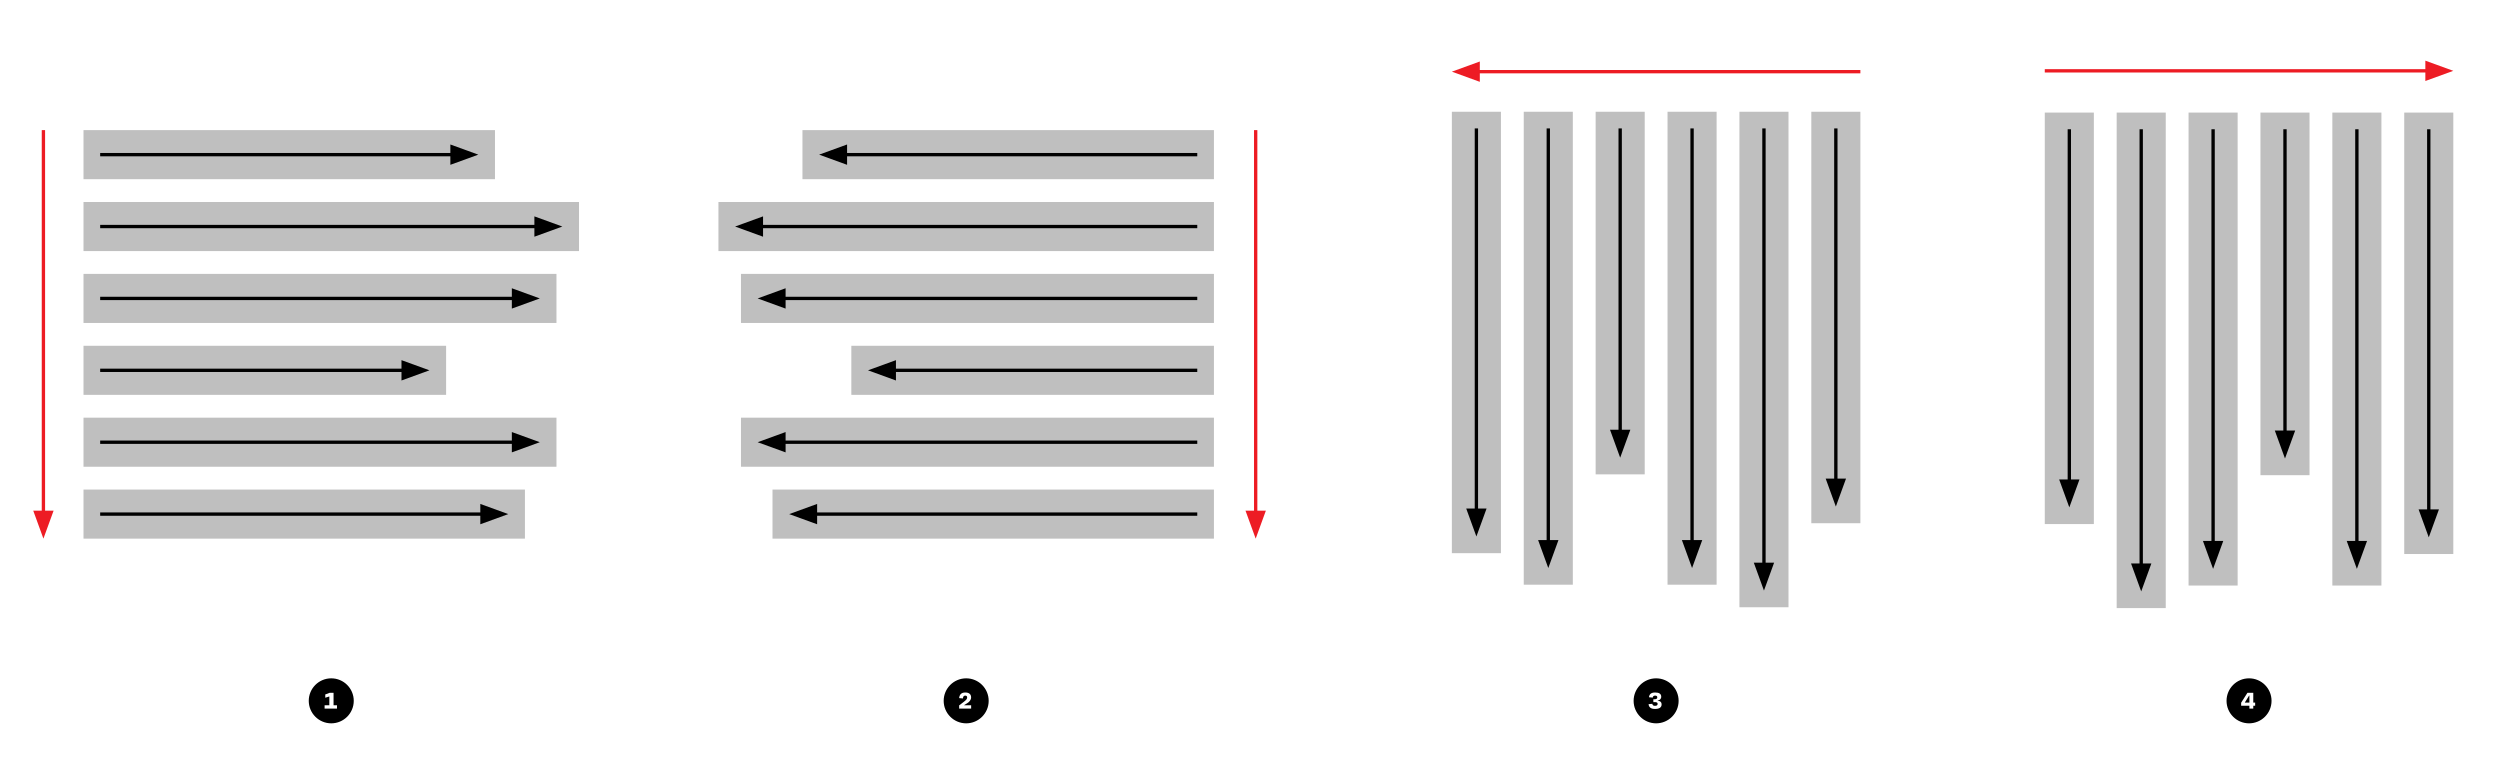 <?xml version="1.0" encoding="UTF-8"?>
<svg xmlns="http://www.w3.org/2000/svg" xmlns:xlink="http://www.w3.org/1999/xlink" width="1500pt" height="470pt" viewBox="0 0 1500 470" version="1.1">
<defs>
<g>
<symbol overflow="visible" id="glyph0-0">
<path style="stroke:none;" d="M 1.422 0 L 7.906 0 L 7.906 -9.469 L 1.422 -9.469 Z M 4.641 -5.281 L 2.5 -8.828 L 6.828 -8.828 Z M 2.125 -1.188 L 2.125 -8.25 L 4.25 -4.703 Z M 7.203 -1.188 L 5.047 -4.75 L 7.203 -8.25 Z M 2.5 -0.641 L 4.688 -4.188 L 6.828 -0.641 Z M 2.5 -0.641 "/>
</symbol>
<symbol overflow="visible" id="glyph0-1">
<path style="stroke:none;" d="M 1.172 -2 L 1.172 0 L 8.609 0 L 8.609 -2 L 6.547 -2 L 6.547 -9.469 L 4.172 -9.469 C 3.266 -9.141 2.469 -8.828 1.578 -8.5 L 1.578 -6.531 C 2.422 -6.781 3.172 -7.031 4.016 -7.281 L 4.016 -2 Z M 1.172 -2 "/>
</symbol>
<symbol overflow="visible" id="glyph0-2">
<path style="stroke:none;" d="M 0.953 0 L 8.141 0 L 8.141 -2 L 4 -2 L 4 -2.156 L 5.625 -3.141 C 7 -3.938 8.125 -5.141 8.125 -6.75 C 8.125 -8.594 6.922 -9.672 4.594 -9.672 C 2.047 -9.672 1.109 -8.172 0.953 -6.297 L 3.219 -6.094 C 3.297 -7.109 3.594 -7.797 4.594 -7.797 C 5.391 -7.797 5.75 -7.391 5.75 -6.656 C 5.75 -5.75 5.031 -5.094 3.844 -4.156 L 0.953 -1.922 Z M 0.953 0 "/>
</symbol>
<symbol overflow="visible" id="glyph0-3">
<path style="stroke:none;" d="M 4.484 0.203 C 7.094 0.203 8.453 -0.719 8.453 -2.5 C 8.453 -4.094 7.344 -4.672 6.172 -4.703 L 6.172 -4.891 C 7.25 -4.984 8.234 -5.75 8.234 -7.141 C 8.234 -8.844 6.969 -9.672 4.562 -9.672 C 2.047 -9.672 1.078 -8.547 0.875 -6.812 L 3.125 -6.594 C 3.266 -7.422 3.688 -7.797 4.547 -7.797 C 5.375 -7.797 5.859 -7.516 5.859 -6.75 C 5.859 -5.906 5.219 -5.609 4.188 -5.609 L 3.5 -5.609 L 3.5 -3.906 L 4.203 -3.906 C 5.375 -3.906 6.078 -3.719 6.078 -2.844 C 6.078 -1.984 5.484 -1.672 4.484 -1.672 C 3.484 -1.672 3.031 -2.047 2.875 -2.891 L 0.641 -2.672 C 0.797 -0.844 1.984 0.203 4.484 0.203 Z M 4.484 0.203 "/>
</symbol>
<symbol overflow="visible" id="glyph0-4">
<path style="stroke:none;" d="M 5.375 0 L 7.703 0 L 7.703 -1.734 L 8.828 -1.734 L 8.828 -3.594 L 7.703 -3.594 L 7.703 -9.469 L 4.188 -9.469 L 0.422 -3.516 L 0.422 -1.734 L 5.375 -1.734 Z M 2.703 -3.594 L 2.703 -3.766 L 5.188 -7.797 L 5.375 -7.797 L 5.375 -3.594 Z M 2.703 -3.594 "/>
</symbol>
</g>
</defs>
<g id="surface1">
<rect x="0" y="0" width="1500" height="470" style="fill:rgb(100%,100%,100%);fill-opacity:1;stroke:none;"/>
<path style=" stroke:none;fill-rule:nonzero;fill:rgb(75%,75%,75%);fill-opacity:1;" d="M 50.105 107.512 L 296.988 107.512 L 296.988 78.066 L 50.105 78.066 Z M 50.105 107.512 "/>
<path style=" stroke:none;fill-rule:nonzero;fill:rgb(75%,75%,75%);fill-opacity:1;" d="M 1116.23 67.051 L 1086.785 67.051 L 1086.785 313.934 L 1116.23 313.934 Z M 1116.23 67.051 "/>
<path style=" stroke:none;fill-rule:nonzero;fill:rgb(75%,75%,75%);fill-opacity:1;" d="M 50.105 150.645 L 347.406 150.645 L 347.406 121.199 L 50.105 121.199 Z M 50.105 150.645 "/>
<path style=" stroke:none;fill-rule:nonzero;fill:rgb(75%,75%,75%);fill-opacity:1;" d="M 1073.098 67.051 L 1043.652 67.051 L 1043.652 364.352 L 1073.098 364.352 Z M 1073.098 67.051 "/>
<path style=" stroke:none;fill-rule:nonzero;fill:rgb(75%,75%,75%);fill-opacity:1;" d="M 50.105 193.781 L 333.879 193.781 L 333.879 164.336 L 50.105 164.336 Z M 50.105 193.781 "/>
<path style=" stroke:none;fill-rule:nonzero;fill:rgb(75%,75%,75%);fill-opacity:1;" d="M 1029.961 67.051 L 1000.516 67.051 L 1000.516 350.824 L 1029.961 350.824 Z M 1029.961 67.051 "/>
<path style=" stroke:none;fill-rule:nonzero;fill:rgb(75%,75%,75%);fill-opacity:1;" d="M 50.105 236.914 L 267.664 236.914 L 267.664 207.469 L 50.105 207.469 Z M 50.105 236.914 "/>
<path style=" stroke:none;fill-rule:nonzero;fill:rgb(75%,75%,75%);fill-opacity:1;" d="M 986.828 67.051 L 957.383 67.051 L 957.383 284.613 L 986.828 284.613 Z M 986.828 67.051 "/>
<path style=" stroke:none;fill-rule:nonzero;fill:rgb(75%,75%,75%);fill-opacity:1;" d="M 50.105 280.051 L 333.879 280.051 L 333.879 250.605 L 50.105 250.605 Z M 50.105 280.051 "/>
<path style=" stroke:none;fill-rule:nonzero;fill:rgb(75%,75%,75%);fill-opacity:1;" d="M 943.695 67.051 L 914.25 67.051 L 914.25 350.824 L 943.695 350.824 Z M 943.695 67.051 "/>
<path style=" stroke:none;fill-rule:nonzero;fill:rgb(75%,75%,75%);fill-opacity:1;" d="M 50.105 323.184 L 314.961 323.184 L 314.961 293.738 L 50.105 293.738 Z M 50.105 323.184 "/>
<path style=" stroke:none;fill-rule:nonzero;fill:rgb(75%,75%,75%);fill-opacity:1;" d="M 900.559 67.051 L 871.113 67.051 L 871.113 331.906 L 900.559 331.906 Z M 900.559 67.051 "/>
<path style="fill:none;stroke-width:2;stroke-linecap:butt;stroke-linejoin:miter;stroke:rgb(0%,0%,0%);stroke-opacity:1;stroke-miterlimit:4;" d="M -0.002 0 L 217.033 0 " transform="matrix(1,0,0,-1,60.103,92.789)"/>
<path style=" stroke:none;fill-rule:nonzero;fill:rgb(0%,0%,0%);fill-opacity:1;" d="M 286.988 92.789 L 270.215 86.688 L 270.215 98.891 Z M 286.988 92.789 "/>
<path style="fill:none;stroke-width:2;stroke-linecap:butt;stroke-linejoin:miter;stroke:rgb(0%,0%,0%);stroke-opacity:1;stroke-miterlimit:4;" d="M -0.001 0.001 L -0.001 -217.034 " transform="matrix(1,0,0,-1,1101.508,77.052)"/>
<path style=" stroke:none;fill-rule:nonzero;fill:rgb(0%,0%,0%);fill-opacity:1;" d="M 1101.508 303.934 L 1107.613 287.16 L 1095.406 287.16 Z M 1101.508 303.934 "/>
<path style="fill:none;stroke-width:2;stroke-linecap:butt;stroke-linejoin:miter;stroke:rgb(0%,0%,0%);stroke-opacity:1;stroke-miterlimit:4;" d="M -0.002 -0.001 L 253.924 -0.001 " transform="matrix(1,0,0,-1,60.103,179.058)"/>
<path style=" stroke:none;fill-rule:nonzero;fill:rgb(0%,0%,0%);fill-opacity:1;" d="M 323.879 179.059 L 307.105 172.953 L 307.105 185.16 Z M 323.879 179.059 "/>
<path style="fill:none;stroke-width:2;stroke-linecap:butt;stroke-linejoin:miter;stroke:rgb(0%,0%,0%);stroke-opacity:1;stroke-miterlimit:4;" d="M -0.001 0.001 L -0.001 -253.925 " transform="matrix(1,0,0,-1,1015.24,77.052)"/>
<path style=" stroke:none;fill-rule:nonzero;fill:rgb(0%,0%,0%);fill-opacity:1;" d="M 1015.238 340.824 L 1021.344 324.051 L 1009.137 324.051 Z M 1015.238 340.824 "/>
<path style="fill:none;stroke-width:2;stroke-linecap:butt;stroke-linejoin:miter;stroke:rgb(0%,0%,0%);stroke-opacity:1;stroke-miterlimit:4;" d="M -0.002 -0.002 L 253.924 -0.002 " transform="matrix(1,0,0,-1,60.103,265.327)"/>
<path style=" stroke:none;fill-rule:nonzero;fill:rgb(0%,0%,0%);fill-opacity:1;" d="M 323.879 265.328 L 307.105 259.223 L 307.105 271.43 Z M 323.879 265.328 "/>
<path style="fill:none;stroke-width:2;stroke-linecap:butt;stroke-linejoin:miter;stroke:rgb(0%,0%,0%);stroke-opacity:1;stroke-miterlimit:4;" d="M 0.001 0.001 L 0.001 -253.925 " transform="matrix(1,0,0,-1,928.971,77.052)"/>
<path style=" stroke:none;fill-rule:nonzero;fill:rgb(0%,0%,0%);fill-opacity:1;" d="M 928.973 340.824 L 935.074 324.051 L 922.867 324.051 Z M 928.973 340.824 "/>
<path style="fill:none;stroke-width:2;stroke-linecap:butt;stroke-linejoin:miter;stroke:rgb(0%,0%,0%);stroke-opacity:1;stroke-miterlimit:4;" d="M -0.002 0.001 L 187.713 0.001 " transform="matrix(1,0,0,-1,60.103,222.192)"/>
<path style=" stroke:none;fill-rule:nonzero;fill:rgb(0%,0%,0%);fill-opacity:1;" d="M 257.664 222.191 L 240.891 216.09 L 240.891 228.297 Z M 257.664 222.191 "/>
<path style="fill:none;stroke-width:2;stroke-linecap:butt;stroke-linejoin:miter;stroke:rgb(0%,0%,0%);stroke-opacity:1;stroke-miterlimit:4;" d="M -0 0.001 L -0 -187.71 " transform="matrix(1,0,0,-1,972.106,77.052)"/>
<path style=" stroke:none;fill-rule:nonzero;fill:rgb(0%,0%,0%);fill-opacity:1;" d="M 972.105 274.613 L 978.211 257.84 L 966 257.84 Z M 972.105 274.613 "/>
<path style="fill:none;stroke-width:2;stroke-linecap:butt;stroke-linejoin:miter;stroke:rgb(0%,0%,0%);stroke-opacity:1;stroke-miterlimit:4;" d="M -0.002 -0 L 235.006 -0 " transform="matrix(1,0,0,-1,60.103,308.461)"/>
<path style=" stroke:none;fill-rule:nonzero;fill:rgb(0%,0%,0%);fill-opacity:1;" d="M 304.957 308.461 L 288.188 302.359 L 288.188 314.562 Z M 304.957 308.461 "/>
<path style="fill:none;stroke-width:2;stroke-linecap:butt;stroke-linejoin:miter;stroke:rgb(0%,0%,0%);stroke-opacity:1;stroke-miterlimit:4;" d="M -0.001 0.001 L -0.001 -235.007 " transform="matrix(1,0,0,-1,885.837,77.052)"/>
<path style=" stroke:none;fill-rule:nonzero;fill:rgb(0%,0%,0%);fill-opacity:1;" d="M 885.836 321.906 L 891.941 305.133 L 879.734 305.133 Z M 885.836 321.906 "/>
<path style="fill:none;stroke-width:2;stroke-linecap:butt;stroke-linejoin:miter;stroke:rgb(0%,0%,0%);stroke-opacity:1;stroke-miterlimit:4;" d="M -0.002 0.002 L 267.451 0.002 " transform="matrix(1,0,0,-1,60.103,135.923)"/>
<path style=" stroke:none;fill-rule:nonzero;fill:rgb(0%,0%,0%);fill-opacity:1;" d="M 337.406 135.922 L 320.633 129.82 L 320.633 142.027 Z M 337.406 135.922 "/>
<path style="fill:none;stroke-width:2;stroke-linecap:butt;stroke-linejoin:miter;stroke:rgb(0%,0%,0%);stroke-opacity:1;stroke-miterlimit:4;" d="M 0.001 0.001 L 0.001 -267.452 " transform="matrix(1,0,0,-1,1058.374,77.052)"/>
<path style=" stroke:none;fill-rule:nonzero;fill:rgb(0%,0%,0%);fill-opacity:1;" d="M 1058.375 354.352 L 1064.477 337.582 L 1052.27 337.582 Z M 1058.375 354.352 "/>
<path style="fill:none;stroke-width:2;stroke-linecap:butt;stroke-linejoin:miter;stroke:rgb(92.899%,10.999%,14.099%);stroke-opacity:1;stroke-miterlimit:4;" d="M -0.001 0 L -0.001 -235.269 " transform="matrix(1,0,0,-1,26.052,78.067)"/>
<path style=" stroke:none;fill-rule:nonzero;fill:rgb(92.899%,10.999%,14.099%);fill-opacity:1;" d="M 26.051 323.184 L 32.156 306.41 L 19.949 306.41 Z M 26.051 323.184 "/>
<path style="fill:none;stroke-width:2;stroke-linecap:butt;stroke-linejoin:miter;stroke:rgb(92.899%,10.999%,14.099%);stroke-opacity:1;stroke-miterlimit:4;" d="M -0.001 0 L -235.266 0 " transform="matrix(1,0,0,-1,1116.231,43)"/>
<path style=" stroke:none;fill-rule:nonzero;fill:rgb(92.899%,10.999%,14.099%);fill-opacity:1;" d="M 871.113 43 L 887.887 49.102 L 887.887 36.895 Z M 871.113 43 "/>
<path style=" stroke:none;fill-rule:nonzero;fill:rgb(75%,75%,75%);fill-opacity:1;" d="M 481.477 107.512 L 728.359 107.512 L 728.359 78.066 L 481.477 78.066 Z M 481.477 107.512 "/>
<path style=" stroke:none;fill-rule:nonzero;fill:rgb(75%,75%,75%);fill-opacity:1;" d="M 1226.867 314.434 L 1256.312 314.434 L 1256.312 67.551 L 1226.867 67.551 Z M 1226.867 314.434 "/>
<path style=" stroke:none;fill-rule:nonzero;fill:rgb(75%,75%,75%);fill-opacity:1;" d="M 431.059 150.645 L 728.359 150.645 L 728.359 121.199 L 431.059 121.199 Z M 431.059 150.645 "/>
<path style=" stroke:none;fill-rule:nonzero;fill:rgb(75%,75%,75%);fill-opacity:1;" d="M 1270.004 364.852 L 1299.445 364.852 L 1299.445 67.551 L 1270.004 67.551 Z M 1270.004 364.852 "/>
<path style=" stroke:none;fill-rule:nonzero;fill:rgb(75%,75%,75%);fill-opacity:1;" d="M 444.586 193.781 L 728.359 193.781 L 728.359 164.336 L 444.586 164.336 Z M 444.586 193.781 "/>
<path style=" stroke:none;fill-rule:nonzero;fill:rgb(75%,75%,75%);fill-opacity:1;" d="M 1313.137 351.324 L 1342.582 351.324 L 1342.582 67.551 L 1313.137 67.551 Z M 1313.137 351.324 "/>
<path style=" stroke:none;fill-rule:nonzero;fill:rgb(75%,75%,75%);fill-opacity:1;" d="M 510.801 236.914 L 728.359 236.914 L 728.359 207.469 L 510.801 207.469 Z M 510.801 236.914 "/>
<path style=" stroke:none;fill-rule:nonzero;fill:rgb(75%,75%,75%);fill-opacity:1;" d="M 1356.27 285.113 L 1385.715 285.113 L 1385.715 67.551 L 1356.27 67.551 Z M 1356.27 285.113 "/>
<path style=" stroke:none;fill-rule:nonzero;fill:rgb(75%,75%,75%);fill-opacity:1;" d="M 444.586 280.051 L 728.359 280.051 L 728.359 250.605 L 444.586 250.605 Z M 444.586 280.051 "/>
<path style=" stroke:none;fill-rule:nonzero;fill:rgb(75%,75%,75%);fill-opacity:1;" d="M 1399.406 351.324 L 1428.852 351.324 L 1428.852 67.551 L 1399.406 67.551 Z M 1399.406 351.324 "/>
<path style=" stroke:none;fill-rule:nonzero;fill:rgb(75%,75%,75%);fill-opacity:1;" d="M 463.504 323.184 L 728.359 323.184 L 728.359 293.738 L 463.504 293.738 Z M 463.504 323.184 "/>
<path style=" stroke:none;fill-rule:nonzero;fill:rgb(75%,75%,75%);fill-opacity:1;" d="M 1442.539 332.406 L 1471.984 332.406 L 1471.984 67.551 L 1442.539 67.551 Z M 1442.539 332.406 "/>
<path style="fill:none;stroke-width:2;stroke-linecap:butt;stroke-linejoin:miter;stroke:rgb(0%,0%,0%);stroke-opacity:1;stroke-miterlimit:4;" d="M 0 0 L 217.035 0 " transform="matrix(1,0,0,-1,501.324,92.789)"/>
<path style=" stroke:none;fill-rule:nonzero;fill:rgb(0%,0%,0%);fill-opacity:1;" d="M 491.477 92.789 L 508.25 98.891 L 508.25 86.688 Z M 491.477 92.789 "/>
<path style="fill:none;stroke-width:2;stroke-linecap:butt;stroke-linejoin:miter;stroke:rgb(0%,0%,0%);stroke-opacity:1;stroke-miterlimit:4;" d="M -0 0 L -0 217.036 " transform="matrix(1,0,0,-1,1241.59,294.586)"/>
<path style=" stroke:none;fill-rule:nonzero;fill:rgb(0%,0%,0%);fill-opacity:1;" d="M 1241.59 304.434 L 1247.695 287.66 L 1235.488 287.66 Z M 1241.59 304.434 "/>
<path style="fill:none;stroke-width:2;stroke-linecap:butt;stroke-linejoin:miter;stroke:rgb(0%,0%,0%);stroke-opacity:1;stroke-miterlimit:4;" d="M -0 -0.001 L 253.926 -0.001 " transform="matrix(1,0,0,-1,464.434,179.058)"/>
<path style=" stroke:none;fill-rule:nonzero;fill:rgb(0%,0%,0%);fill-opacity:1;" d="M 454.586 179.059 L 471.359 185.16 L 471.359 172.953 Z M 454.586 179.059 "/>
<path style="fill:none;stroke-width:2;stroke-linecap:butt;stroke-linejoin:miter;stroke:rgb(0%,0%,0%);stroke-opacity:1;stroke-miterlimit:4;" d="M 0 0 L 0 253.926 " transform="matrix(1,0,0,-1,1327.859,331.477)"/>
<path style=" stroke:none;fill-rule:nonzero;fill:rgb(0%,0%,0%);fill-opacity:1;" d="M 1327.859 341.324 L 1333.961 324.551 L 1321.754 324.551 Z M 1327.859 341.324 "/>
<path style="fill:none;stroke-width:2;stroke-linecap:butt;stroke-linejoin:miter;stroke:rgb(0%,0%,0%);stroke-opacity:1;stroke-miterlimit:4;" d="M -0 -0.002 L 253.926 -0.002 " transform="matrix(1,0,0,-1,464.434,265.327)"/>
<path style=" stroke:none;fill-rule:nonzero;fill:rgb(0%,0%,0%);fill-opacity:1;" d="M 454.586 265.328 L 471.359 271.43 L 471.359 259.223 Z M 454.586 265.328 "/>
<path style="fill:none;stroke-width:2;stroke-linecap:butt;stroke-linejoin:miter;stroke:rgb(0%,0%,0%);stroke-opacity:1;stroke-miterlimit:4;" d="M 0.001 0 L 0.001 253.926 " transform="matrix(1,0,0,-1,1414.128,331.477)"/>
<path style=" stroke:none;fill-rule:nonzero;fill:rgb(0%,0%,0%);fill-opacity:1;" d="M 1414.129 341.324 L 1420.23 324.551 L 1408.023 324.551 Z M 1414.129 341.324 "/>
<path style="fill:none;stroke-width:2;stroke-linecap:butt;stroke-linejoin:miter;stroke:rgb(0%,0%,0%);stroke-opacity:1;stroke-miterlimit:4;" d="M 0.001 0.001 L 187.712 0.001 " transform="matrix(1,0,0,-1,530.648,222.192)"/>
<path style=" stroke:none;fill-rule:nonzero;fill:rgb(0%,0%,0%);fill-opacity:1;" d="M 520.797 222.191 L 537.57 228.297 L 537.57 216.09 Z M 520.797 222.191 "/>
<path style="fill:none;stroke-width:2;stroke-linecap:butt;stroke-linejoin:miter;stroke:rgb(0%,0%,0%);stroke-opacity:1;stroke-miterlimit:4;" d="M -0.001 0.001 L -0.001 187.712 " transform="matrix(1,0,0,-1,1370.993,265.263)"/>
<path style=" stroke:none;fill-rule:nonzero;fill:rgb(0%,0%,0%);fill-opacity:1;" d="M 1370.992 275.113 L 1377.098 258.34 L 1364.891 258.34 Z M 1370.992 275.113 "/>
<path style="fill:none;stroke-width:2;stroke-linecap:butt;stroke-linejoin:miter;stroke:rgb(0%,0%,0%);stroke-opacity:1;stroke-miterlimit:4;" d="M -0 -0 L 235.008 -0 " transform="matrix(1,0,0,-1,483.352,308.461)"/>
<path style=" stroke:none;fill-rule:nonzero;fill:rgb(0%,0%,0%);fill-opacity:1;" d="M 473.504 308.461 L 490.277 314.562 L 490.277 302.359 Z M 473.504 308.461 "/>
<path style="fill:none;stroke-width:2;stroke-linecap:butt;stroke-linejoin:miter;stroke:rgb(0%,0%,0%);stroke-opacity:1;stroke-miterlimit:4;" d="M -0 0 L -0 235.008 " transform="matrix(1,0,0,-1,1457.262,312.559)"/>
<path style=" stroke:none;fill-rule:nonzero;fill:rgb(0%,0%,0%);fill-opacity:1;" d="M 1457.262 322.406 L 1463.367 305.633 L 1451.156 305.633 Z M 1457.262 322.406 "/>
<path style="fill:none;stroke-width:2;stroke-linecap:butt;stroke-linejoin:miter;stroke:rgb(0%,0%,0%);stroke-opacity:1;stroke-miterlimit:4;" d="M 0 0.002 L 267.454 0.002 " transform="matrix(1,0,0,-1,450.906,135.923)"/>
<path style=" stroke:none;fill-rule:nonzero;fill:rgb(0%,0%,0%);fill-opacity:1;" d="M 441.059 135.922 L 457.832 142.027 L 457.832 129.82 Z M 441.059 135.922 "/>
<path style="fill:none;stroke-width:2;stroke-linecap:butt;stroke-linejoin:miter;stroke:rgb(0%,0%,0%);stroke-opacity:1;stroke-miterlimit:4;" d="M 0.002 0.001 L 0.002 267.454 " transform="matrix(1,0,0,-1,1284.725,345.005)"/>
<path style=" stroke:none;fill-rule:nonzero;fill:rgb(0%,0%,0%);fill-opacity:1;" d="M 1284.727 354.852 L 1290.828 338.082 L 1278.621 338.082 Z M 1284.727 354.852 "/>
<path style="fill:none;stroke-width:2;stroke-linecap:butt;stroke-linejoin:miter;stroke:rgb(92.899%,10.999%,14.099%);stroke-opacity:1;stroke-miterlimit:4;" d="M -0 0 L -0 -235.269 " transform="matrix(1,0,0,-1,753.41,78.067)"/>
<path style=" stroke:none;fill-rule:nonzero;fill:rgb(92.899%,10.999%,14.099%);fill-opacity:1;" d="M 753.41 323.184 L 759.516 306.41 L 747.305 306.41 Z M 753.41 323.184 "/>
<path style="fill:none;stroke-width:2;stroke-linecap:butt;stroke-linejoin:miter;stroke:rgb(92.899%,10.999%,14.099%);stroke-opacity:1;stroke-miterlimit:4;" d="M -0.001 0 L 235.269 0 " transform="matrix(1,0,0,-1,1226.868,42.5)"/>
<path style=" stroke:none;fill-rule:nonzero;fill:rgb(92.899%,10.999%,14.099%);fill-opacity:1;" d="M 1471.984 42.5 L 1455.211 36.398 L 1455.211 48.602 Z M 1471.984 42.5 "/>
<path style=" stroke:none;fill-rule:nonzero;fill:rgb(0%,0%,0%);fill-opacity:1;" d="M 198.754 434.5 C 206.484 434.5 212.754 428.23 212.754 420.5 C 212.754 412.77 206.484 406.5 198.754 406.5 C 191.023 406.5 184.754 412.77 184.754 420.5 C 184.754 428.23 191.023 434.5 198.754 434.5 "/>
<g style="fill:rgb(100%,100%,100%);fill-opacity:1;">
  <use xlink:href="#glyph0-1" x="193.587" y="425.167"/>
</g>
<path style="fill:none;stroke-width:1;stroke-linecap:butt;stroke-linejoin:miter;stroke:rgb(100%,100%,100%);stroke-opacity:1;stroke-miterlimit:4;" d="M -0 0 C 7.73 0 14 6.27 14 14 C 14 21.73 7.73 28 -0 28 C -7.731 28 -14 21.73 -14 14 C -14 6.27 -7.731 0 -0 0 Z M -0 0 " transform="matrix(1,0,0,-1,198.754,434.5)"/>
<path style=" stroke:none;fill-rule:nonzero;fill:rgb(0%,0%,0%);fill-opacity:1;" d="M 579.707 434.5 C 587.441 434.5 593.707 428.23 593.707 420.5 C 593.707 412.77 587.441 406.5 579.707 406.5 C 571.977 406.5 565.707 412.77 565.707 420.5 C 565.707 428.23 571.977 434.5 579.707 434.5 "/>
<g style="fill:rgb(100%,100%,100%);fill-opacity:1;">
  <use xlink:href="#glyph0-2" x="574.541" y="425.167"/>
</g>
<path style="fill:none;stroke-width:1;stroke-linecap:butt;stroke-linejoin:miter;stroke:rgb(100%,100%,100%);stroke-opacity:1;stroke-miterlimit:4;" d="M -0.001 0 C 7.734 0 13.999 6.27 13.999 14 C 13.999 21.73 7.734 28 -0.001 28 C -7.731 28 -14.001 21.73 -14.001 14 C -14.001 6.27 -7.731 0 -0.001 0 Z M -0.001 0 " transform="matrix(1,0,0,-1,579.708,434.5)"/>
<path style=" stroke:none;fill-rule:nonzero;fill:rgb(0%,0%,0%);fill-opacity:1;" d="M 993.672 434.5 C 1001.406 434.5 1007.672 428.23 1007.672 420.5 C 1007.672 412.77 1001.406 406.5 993.672 406.5 C 985.941 406.5 979.672 412.77 979.672 420.5 C 979.672 428.23 985.941 434.5 993.672 434.5 "/>
<g style="fill:rgb(100%,100%,100%);fill-opacity:1;">
  <use xlink:href="#glyph0-3" x="988.506" y="425.167"/>
</g>
<path style="fill:none;stroke-width:1;stroke-linecap:butt;stroke-linejoin:miter;stroke:rgb(100%,100%,100%);stroke-opacity:1;stroke-miterlimit:4;" d="M -0.001 0 C 7.734 0 13.999 6.27 13.999 14 C 13.999 21.73 7.734 28 -0.001 28 C -7.731 28 -14.001 21.73 -14.001 14 C -14.001 6.27 -7.731 0 -0.001 0 Z M -0.001 0 " transform="matrix(1,0,0,-1,993.673,434.5)"/>
<path style=" stroke:none;fill-rule:nonzero;fill:rgb(0%,0%,0%);fill-opacity:1;" d="M 1349.426 434.5 C 1357.16 434.5 1363.426 428.23 1363.426 420.5 C 1363.426 412.77 1357.16 406.5 1349.426 406.5 C 1341.695 406.5 1335.426 412.77 1335.426 420.5 C 1335.426 428.23 1341.695 434.5 1349.426 434.5 "/>
<g style="fill:rgb(100%,100%,100%);fill-opacity:1;">
  <use xlink:href="#glyph0-4" x="1344.259" y="425.167"/>
</g>
<path style="fill:none;stroke-width:1;stroke-linecap:butt;stroke-linejoin:miter;stroke:rgb(100%,100%,100%);stroke-opacity:1;stroke-miterlimit:4;" d="M -0.001 0 C 7.734 0 13.999 6.27 13.999 14 C 13.999 21.73 7.734 28 -0.001 28 C -7.731 28 -14.001 21.73 -14.001 14 C -14.001 6.27 -7.731 0 -0.001 0 Z M -0.001 0 " transform="matrix(1,0,0,-1,1349.426,434.5)"/>
</g>
</svg>
